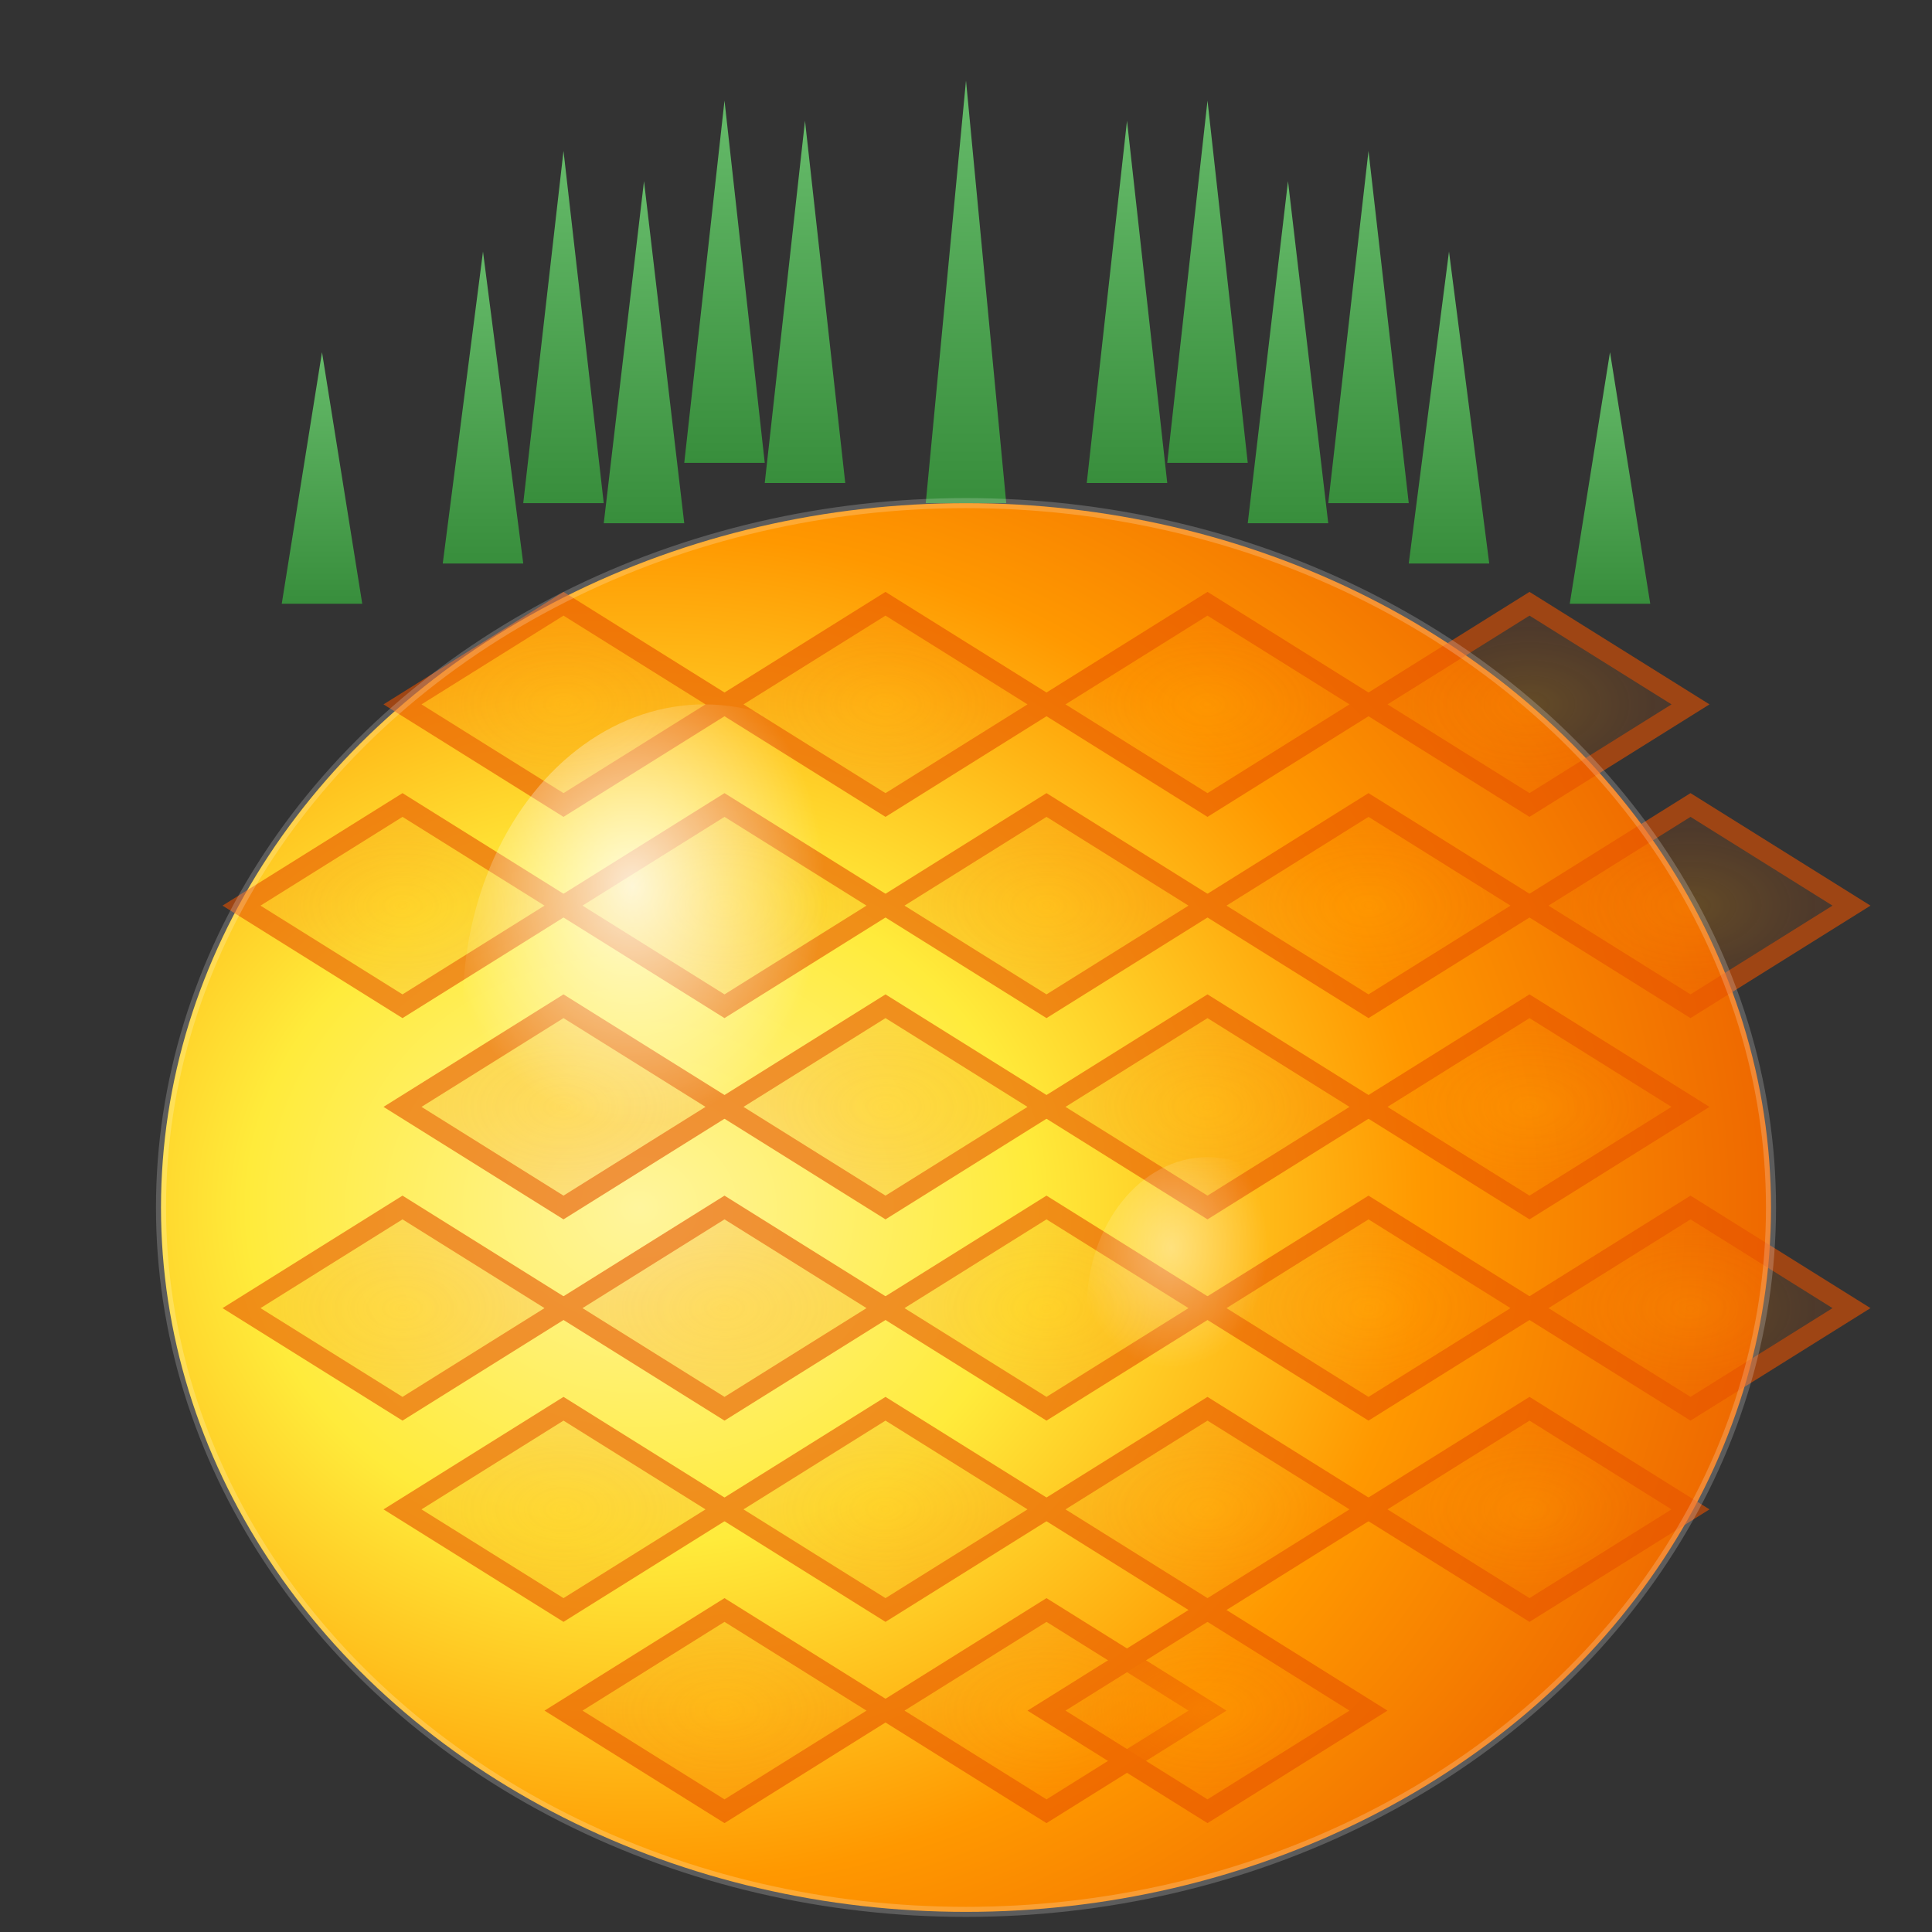 <svg width="192" height="192" viewBox="0 0 192 192" xmlns="http://www.w3.org/2000/svg">
  <rect x="0" y="0" width="192" height="192" fill="#333333" stroke="none"/>
  <defs>
    <!-- 菠萝主体渐变 -->
    <radialGradient id="pineappleGradient" cx="0.3" cy="0.5" r="0.8">
      <stop offset="0%" stop-color="#FFF59D"/>
      <stop offset="30%" stop-color="#FFEB3B"/>
      <stop offset="60%" stop-color="#FF9800"/>
      <stop offset="100%" stop-color="#E65100"/>
    </radialGradient>
    
    <!-- 叶冠渐变 -->
    <linearGradient id="leafGradient" x1="0%" y1="0%" x2="0%" y2="100%">
      <stop offset="0%" stop-color="#66BB6A"/>
      <stop offset="100%" stop-color="#388E3C"/>
    </linearGradient>
    
    <!-- 高光渐变 -->
    <radialGradient id="pineappleHighlight" cx="0.35" cy="0.3" r="0.4">
      <stop offset="0%" stop-color="#FFFFFF" stop-opacity="0.8"/>
      <stop offset="100%" stop-color="#FFFFFF" stop-opacity="0"/>
    </radialGradient>
    
    <!-- 纹理渐变 -->
    <radialGradient id="textureGradient" cx="0.5" cy="0.5" r="0.5">
      <stop offset="0%" stop-color="#FF9800" stop-opacity="0.4"/>
      <stop offset="100%" stop-color="#E65100" stop-opacity="0.2"/>
    </radialGradient>
  </defs>
  
  <!-- 菠萝主体 - 椭圆形，填满画布 -->
  <ellipse cx="96" cy="120" rx="80" ry="70" fill="url(#pineappleGradient)"/>
  
  <!-- 菠萝菱形纹理 -->
  <g stroke="#E65100" stroke-width="2" fill="url(#textureGradient)" opacity="0.6">
    <!-- 第一行 -->
    <path d="M40 70 L56 60 L72 70 L56 80 Z"/>
    <path d="M72 70 L88 60 L104 70 L88 80 Z"/>
    <path d="M104 70 L120 60 L136 70 L120 80 Z"/>
    <path d="M136 70 L152 60 L168 70 L152 80 Z"/>
    
    <!-- 第二行 -->
    <path d="M24 90 L40 80 L56 90 L40 100 Z"/>
    <path d="M56 90 L72 80 L88 90 L72 100 Z"/>
    <path d="M88 90 L104 80 L120 90 L104 100 Z"/>
    <path d="M120 90 L136 80 L152 90 L136 100 Z"/>
    <path d="M152 90 L168 80 L184 90 L168 100 Z"/>
    
    <!-- 第三行 -->
    <path d="M40 110 L56 100 L72 110 L56 120 Z"/>
    <path d="M72 110 L88 100 L104 110 L88 120 Z"/>
    <path d="M104 110 L120 100 L136 110 L120 120 Z"/>
    <path d="M136 110 L152 100 L168 110 L152 120 Z"/>
    
    <!-- 第四行 -->
    <path d="M24 130 L40 120 L56 130 L40 140 Z"/>
    <path d="M56 130 L72 120 L88 130 L72 140 Z"/>
    <path d="M88 130 L104 120 L120 130 L104 140 Z"/>
    <path d="M120 130 L136 120 L152 130 L136 140 Z"/>
    <path d="M152 130 L168 120 L184 130 L168 140 Z"/>
    
    <!-- 第五行 -->
    <path d="M40 150 L56 140 L72 150 L56 160 Z"/>
    <path d="M72 150 L88 140 L104 150 L88 160 Z"/>
    <path d="M104 150 L120 140 L136 150 L120 160 Z"/>
    <path d="M136 150 L152 140 L168 150 L152 160 Z"/>
    
    <!-- 第六行 -->
    <path d="M56 170 L72 160 L88 170 L72 180 Z"/>
    <path d="M88 170 L104 160 L120 170 L104 180 Z"/>
    <path d="M104 170 L120 160 L136 170 L120 180 Z"/>
  </g>
  
  <!-- 菠萝叶冠 -->
  <g fill="url(#leafGradient)">
    <!-- 中心叶片 -->
    <path d="M96 8 L92 50 L100 50 Z"/>
    
    <!-- 左侧叶片 -->
    <path d="M80 12 L76 48 L84 48 Z"/>
    <path d="M64 18 L60 52 L68 52 Z"/>
    <path d="M48 25 L44 56 L52 56 Z"/>
    <path d="M32 35 L28 60 L36 60 Z"/>
    
    <!-- 右侧叶片 -->
    <path d="M112 12 L108 48 L116 48 Z"/>
    <path d="M128 18 L124 52 L132 52 Z"/>
    <path d="M144 25 L140 56 L148 56 Z"/>
    <path d="M160 35 L156 60 L164 60 Z"/>
    
    <!-- 额外叶片 -->
    <path d="M72 10 L68 46 L76 46 Z"/>
    <path d="M120 10 L116 46 L124 46 Z"/>
    <path d="M56 15 L52 50 L60 50 Z"/>
    <path d="M136 15 L132 50 L140 50 Z"/>
  </g>
  
  <!-- 主高光 -->
  <ellipse cx="70" cy="100" rx="24" ry="30" fill="url(#pineappleHighlight)"/>
  
  <!-- 次要高光 -->
  <ellipse cx="120" cy="130" rx="12" ry="15" fill="url(#pineappleHighlight)" opacity="0.5"/>
  
  <!-- 表面光泽 -->
  <ellipse cx="96" cy="120" rx="80" ry="70" fill="none" stroke="#FFFFFF" stroke-width="1" opacity="0.2"/>
</svg>